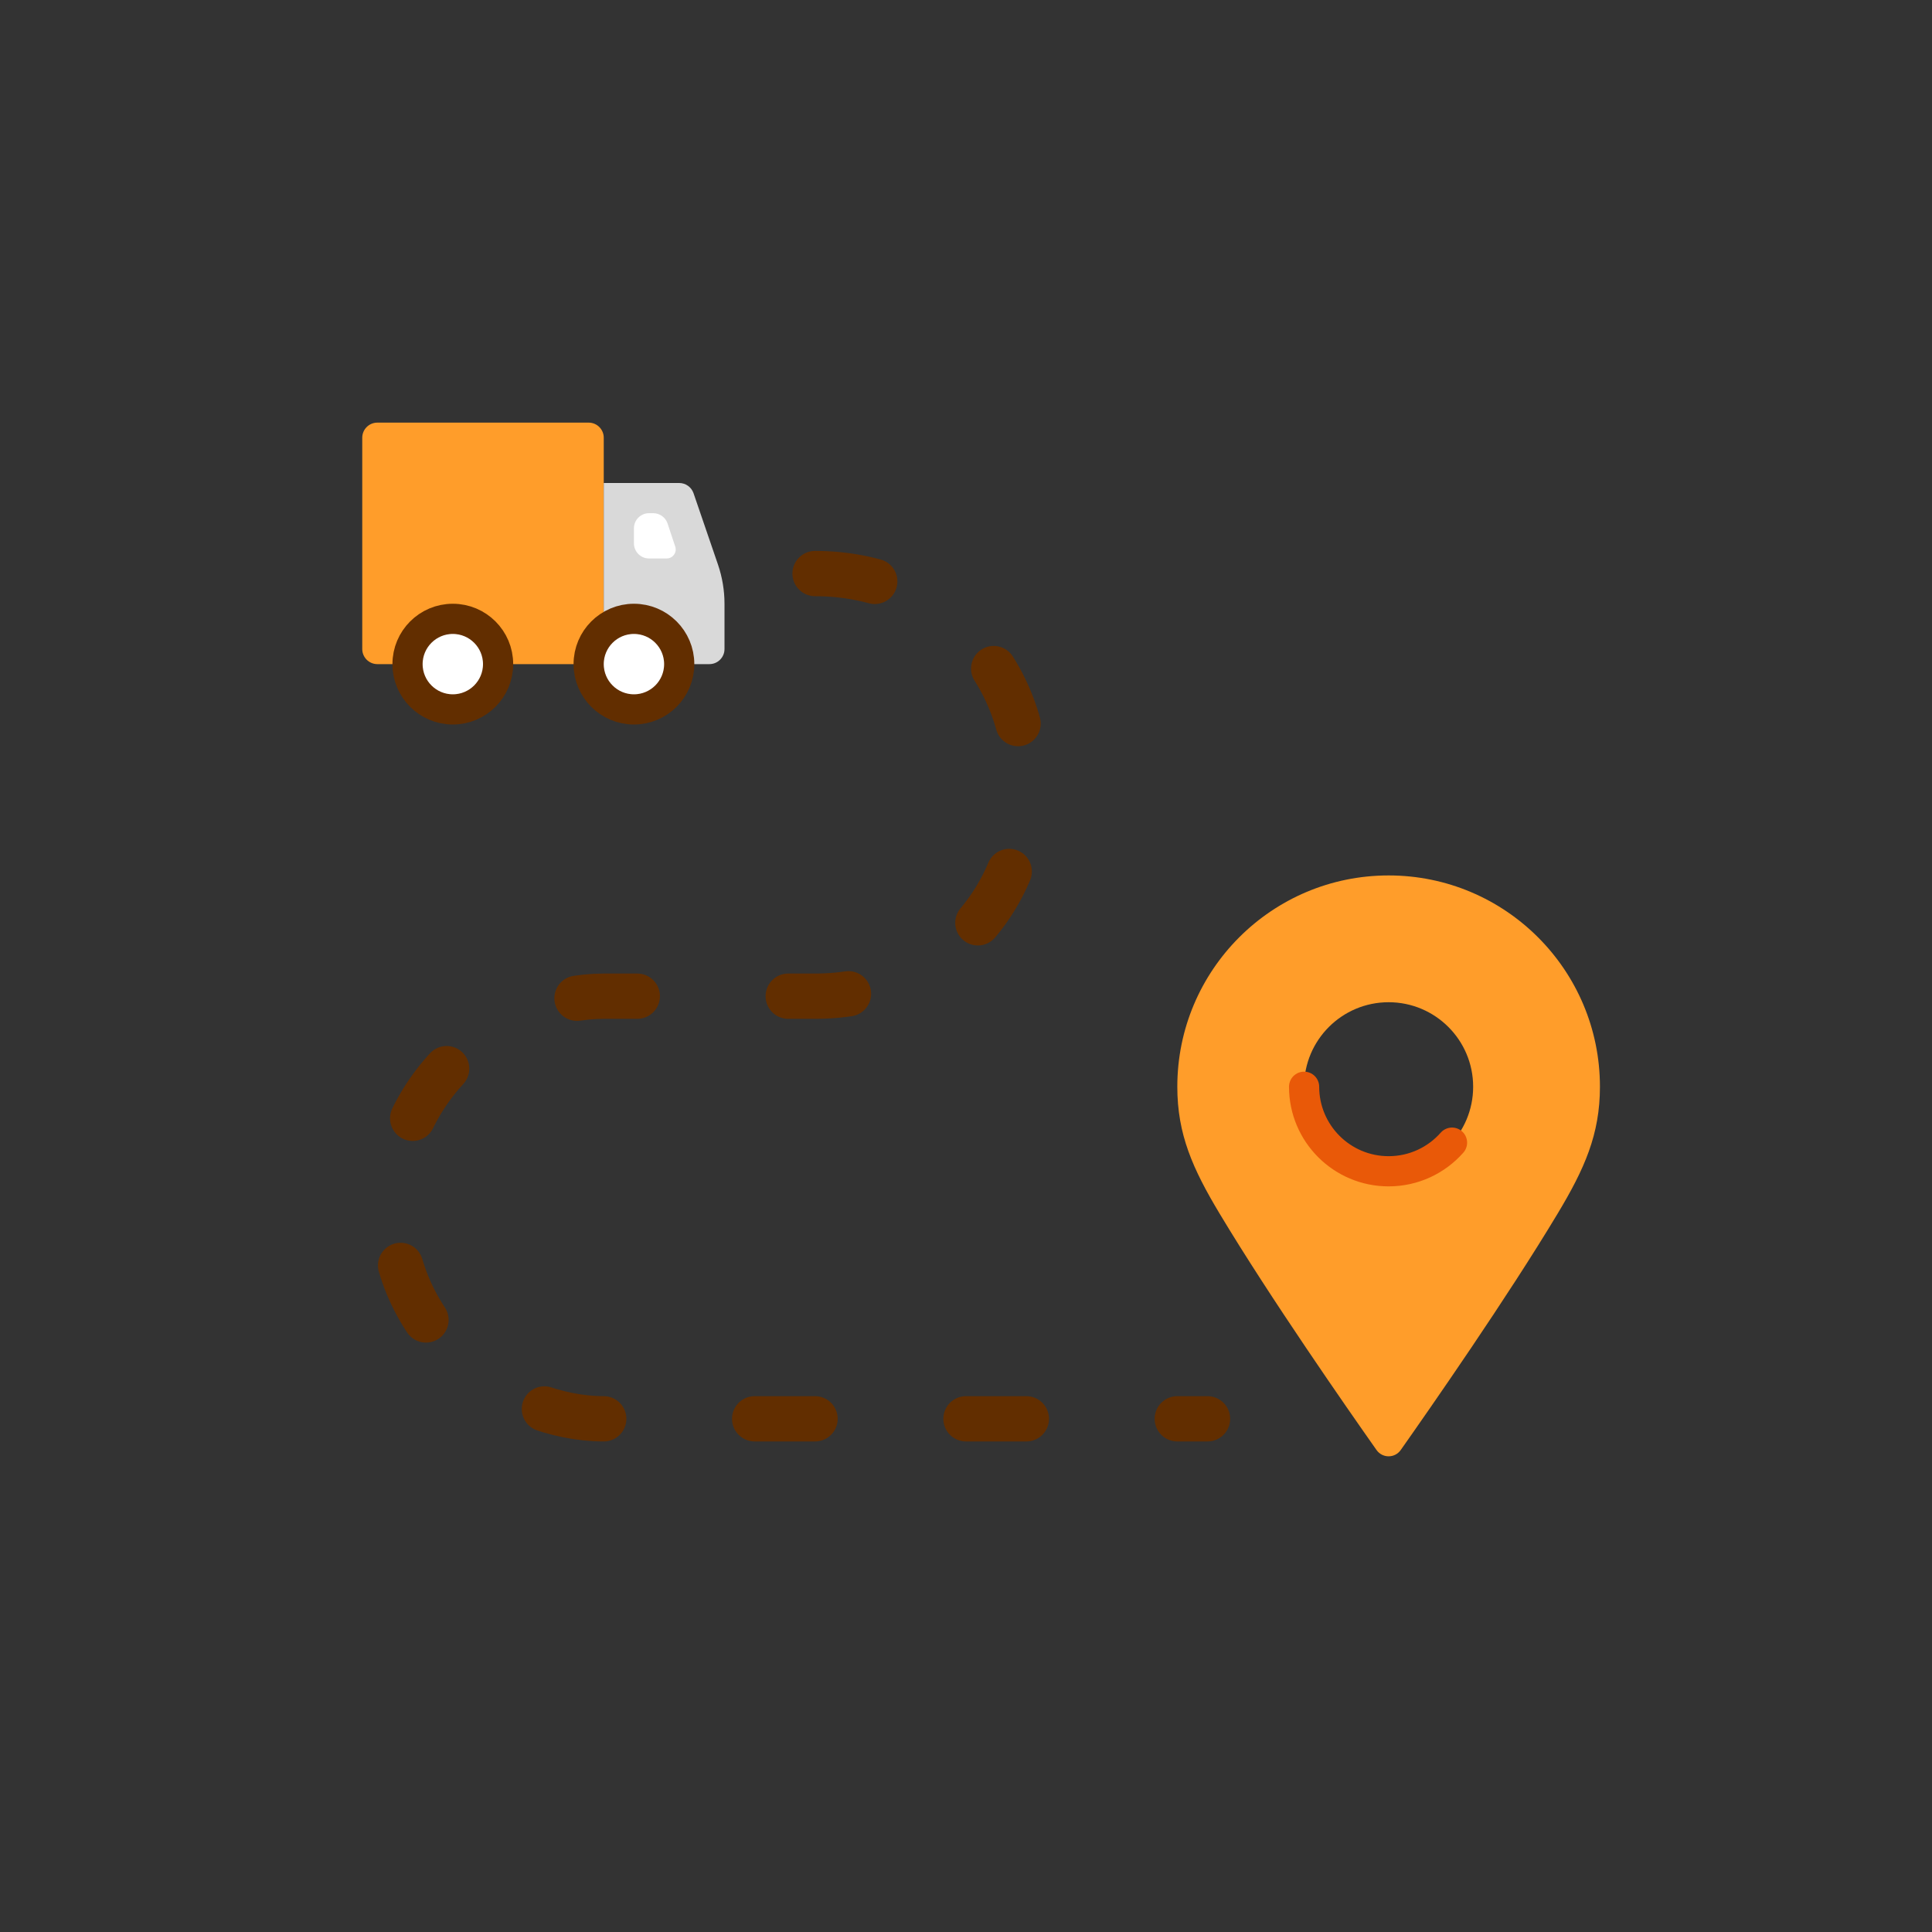 <svg xmlns="http://www.w3.org/2000/svg" width="32" height="32" fill="none" viewBox="0 0 32 32" id="delivery-route"><rect x="0" y="0" width="32" height="32" fill="#333333" stroke="none"/><path stroke="#622E00" stroke-dasharray="1 2.5" stroke-linecap="round" stroke-width=".75" d="M13.5 9.5C15.5 9.5 17 11 17 13C17 15 15.5 16.5 13.5 16.5H10C8.44 16.5 6.5 17.833 6.5 20C6.5 22.167 8.44 23.5 10 23.5H20"></path><path fill="#FF9D2A" fill-rule="evenodd" d="M23 14.5C24.933 14.5 26.5 16.067 26.5 18C26.5 18.788 26.245 19.359 25.8 20.1C24.966 21.49 23.691 23.32 23.201 24.016C23.103 24.156 22.897 24.156 22.799 24.016C22.309 23.32 21.034 21.49 20.2 20.1C19.755 19.359 19.5 18.788 19.5 18C19.5 16.067 21.067 14.5 23 14.5ZM23 16.6C23.773 16.6 24.4 17.227 24.4 18C24.4 18.773 23.773 19.4 23 19.4C22.227 19.4 21.6 18.773 21.6 18C21.6 17.227 22.227 16.6 23 16.6Z" clip-rule="evenodd"></path><path stroke="#E95908" stroke-linecap="round" stroke-width=".5" d="M21.6 18C21.6 18.773 22.227 19.4 23 19.4C23.418 19.4 23.793 19.217 24.05 18.926"></path><path fill="#FF9D2A" d="M6 7.25C6 7.112 6.112 7 6.25 7H9.75C9.888 7 10 7.112 10 7.25V11H6.25C6.112 11 6 10.888 6 10.75V7.25Z"></path><path fill="#D9D9D9" d="M10 8H11.25C11.357 8 11.452 8.068 11.487 8.169L11.892 9.351C11.963 9.56 12 9.779 12 10L12 10.75C12 10.888 11.888 11 11.75 11H10V8Z"></path><path fill="#fff" d="M10.5 8.75C10.5 8.612 10.612 8.5 10.75 8.5H10.82C10.927 8.5 11.023 8.569 11.057 8.671L11.184 9.053C11.217 9.15 11.144 9.25 11.042 9.25H10.75C10.612 9.25 10.5 9.138 10.5 9V8.75Z"></path><path fill="#fff" stroke="#622E00" stroke-width=".5" d="M7.5 11.75C7.086 11.75 6.75 11.414 6.75 11 6.75 10.586 7.086 10.25 7.5 10.25 7.914 10.25 8.25 10.586 8.25 11 8.25 11.414 7.914 11.75 7.5 11.75zM10.5 11.75C10.086 11.75 9.75 11.414 9.75 11 9.75 10.586 10.086 10.25 10.5 10.25 10.914 10.25 11.25 10.586 11.25 11 11.25 11.414 10.914 11.75 10.5 11.75z"></path></svg>
